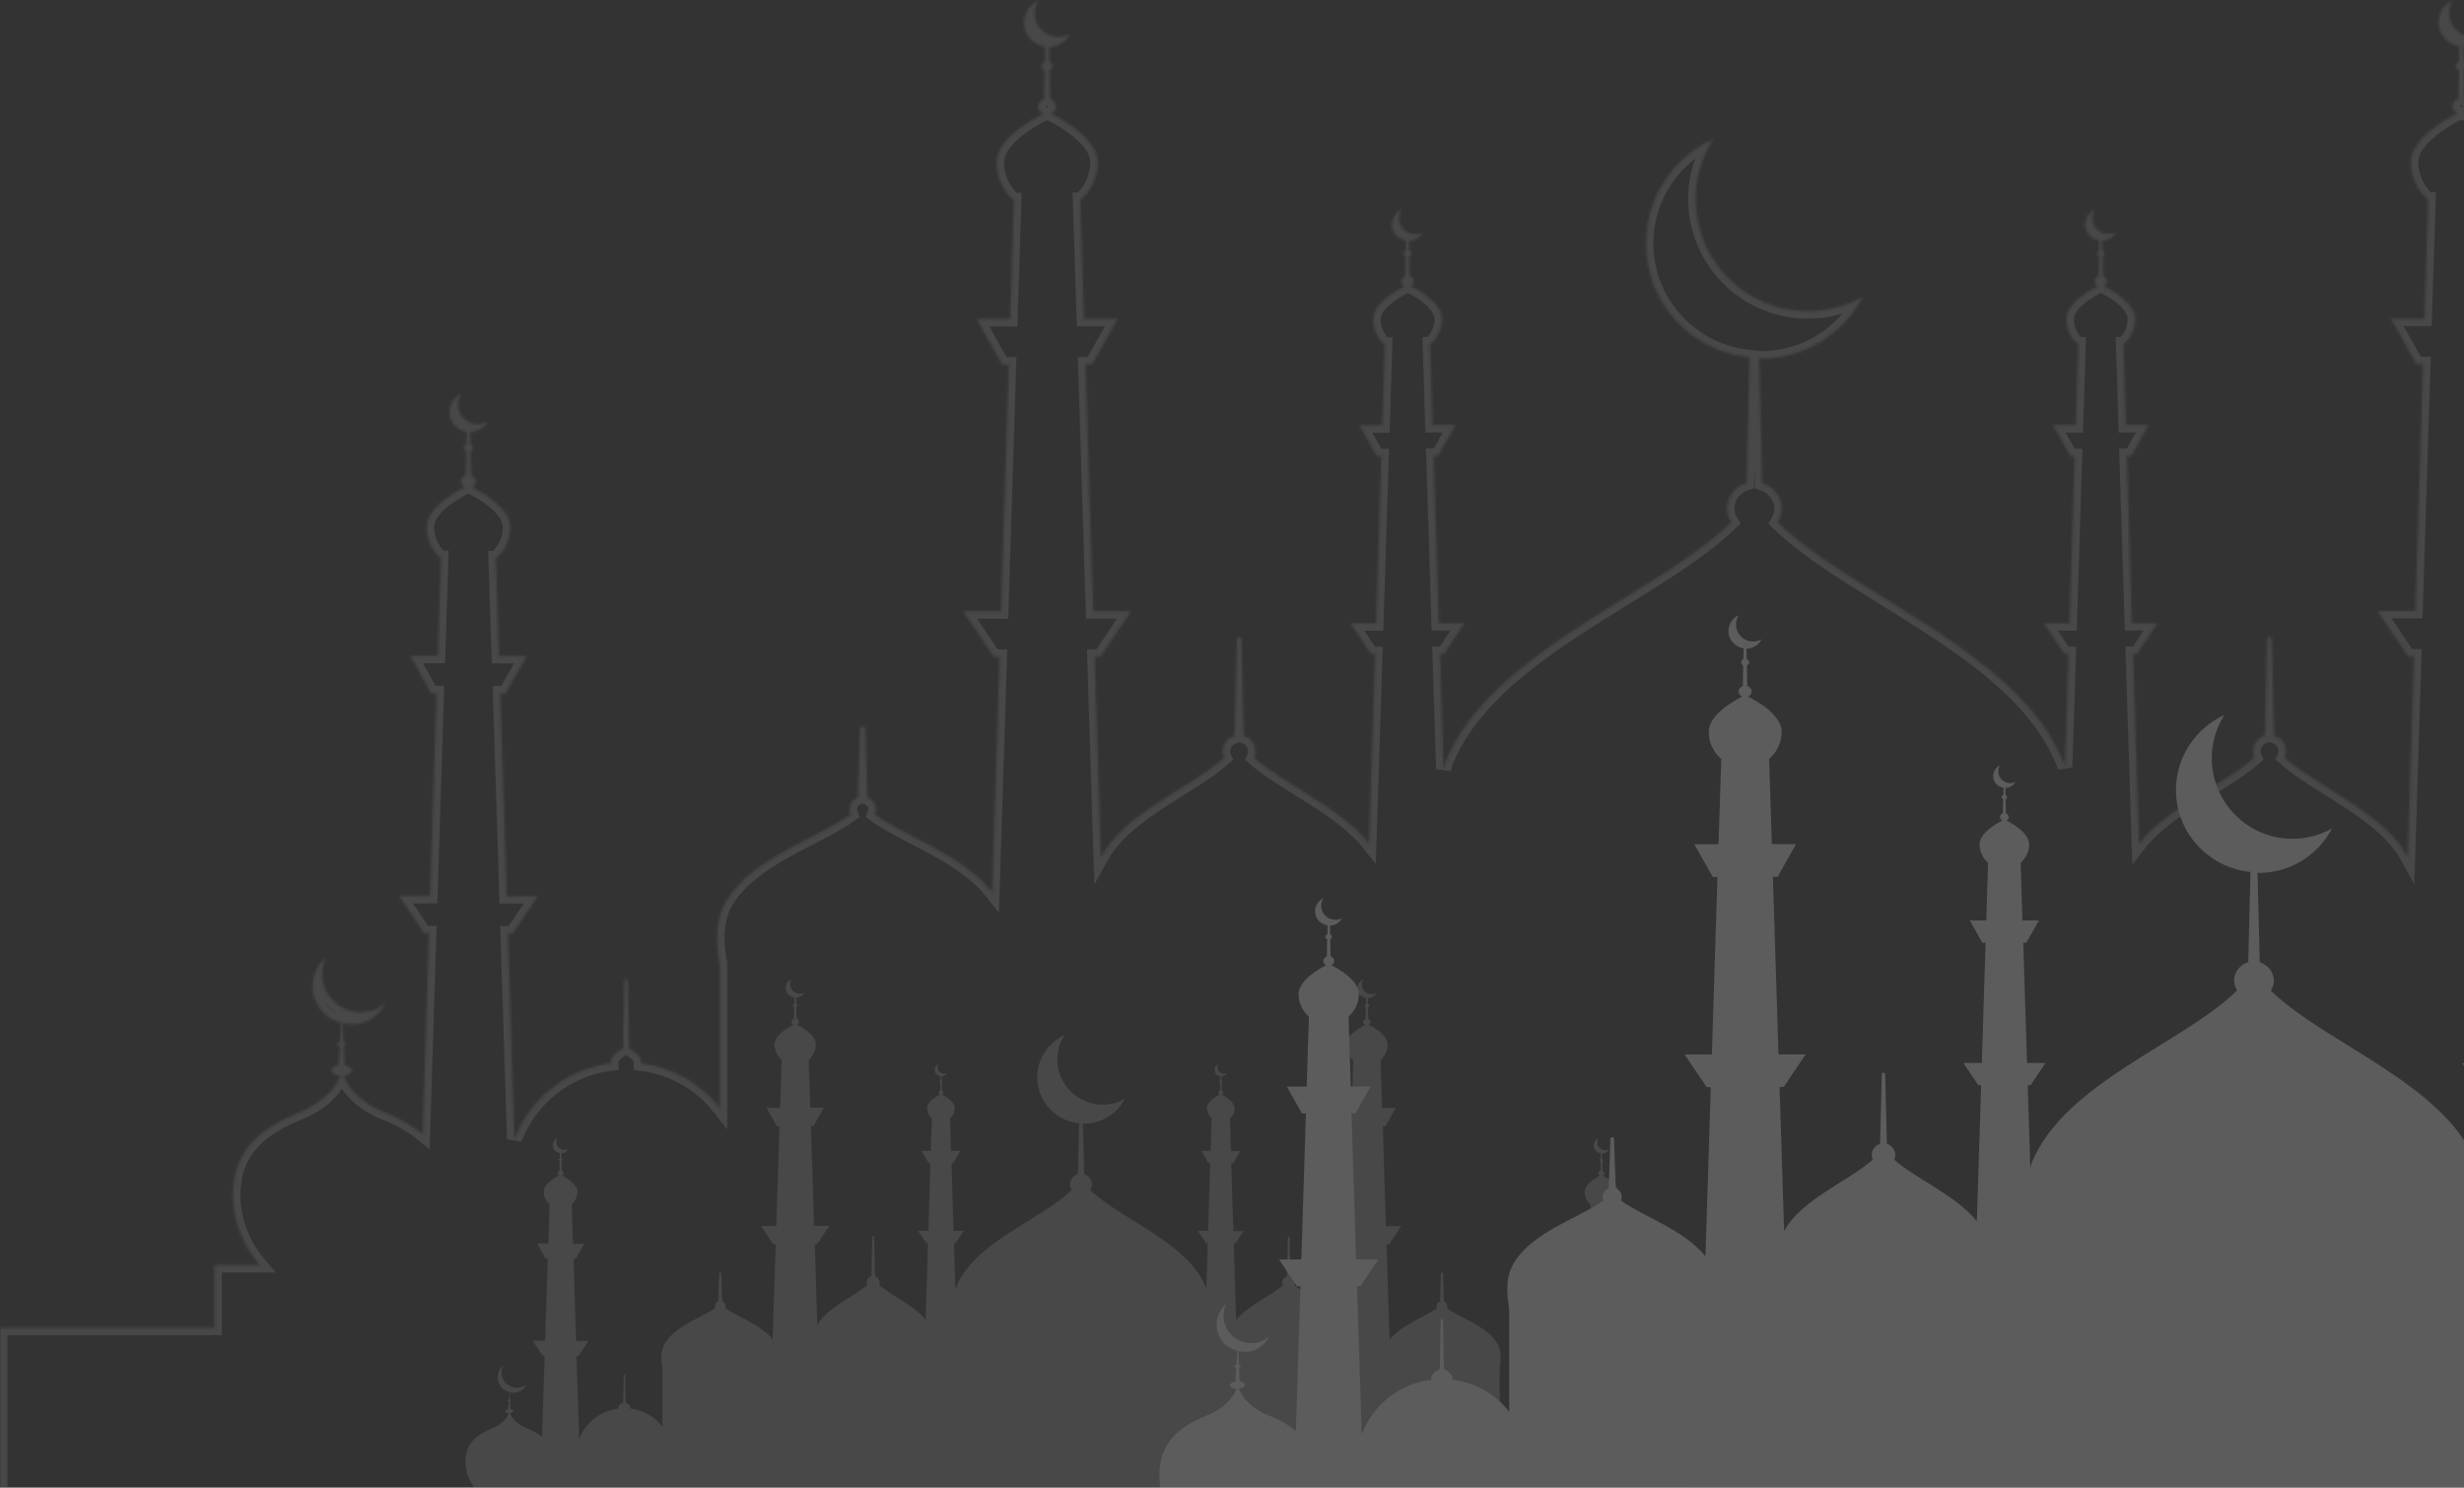 <svg width="992" height="599" viewBox="0 0 992 599" fill="none" xmlns="http://www.w3.org/2000/svg">
<rect x="0" y="0" width="992" height="599" fill="#333333" stroke="none"/>
<g opacity="0.2" clip-path="url(#clip0_1_325)">
<g opacity="0.5">
<mask id="path-1-inside-1_1_325" fill="white">
<path d="M1412.05 567.652V534.493H1326.1V509.229H1307.94C1314.42 501.65 1318.68 491.913 1318.68 481.123C1318.68 467.333 1312.63 456.122 1292.47 448.016C1280.63 443.227 1276.73 436.174 1275.52 432.963C1277.36 432.753 1278.89 431.963 1278.89 430.858C1278.89 429.858 1277.57 429.174 1275.94 428.858L1275.68 421.173C1276.2 421.015 1276.68 420.752 1276.68 420.331C1276.68 419.91 1276.2 419.7 1275.63 419.542L1275.36 411.91C1277.99 412.489 1280.78 412.647 1283.52 411.699C1287.63 410.278 1290.73 407.383 1292.47 403.804C1290.99 405.067 1289.31 406.067 1287.36 406.699C1279.31 409.436 1270.52 405.067 1267.78 397.014C1266.41 393.014 1266.84 388.856 1268.52 385.33C1263.89 389.33 1261.84 395.857 1263.94 402.015C1265.68 407.12 1269.84 410.436 1274.68 411.752L1274.2 419.489C1273.47 419.647 1272.94 419.91 1272.94 420.384C1272.94 420.857 1273.47 421.121 1274.15 421.279L1273.68 428.858C1271.99 429.174 1270.68 429.858 1270.68 430.91C1270.68 432.068 1272.26 432.911 1274.26 433.068C1273.05 436.332 1269.15 443.332 1257.31 448.069C1250.99 450.595 1246.2 453.49 1242.36 456.648L1239.83 375.751H1241.78L1251.89 360.697H1239.36L1236.78 279.063H1238.94L1247.41 264.01H1236.26L1234.99 224.64H1235.2C1238.62 221.587 1240.78 217.113 1240.78 212.166C1240.78 204.481 1229.41 198.06 1225.41 196.06C1226.31 195.533 1226.99 194.744 1226.99 193.691C1226.99 192.481 1226.1 191.586 1225.04 191.165L1224.83 181.743C1225.36 181.428 1225.83 180.954 1225.83 180.27C1225.83 179.585 1225.36 179.059 1224.78 178.743L1224.68 173.954C1227.68 173.848 1230.31 172.164 1231.62 169.69C1230.47 170.322 1229.15 170.69 1227.78 170.69C1223.41 170.69 1219.89 167.164 1219.89 162.795C1219.89 161.269 1220.36 159.795 1221.1 158.585C1218.31 159.848 1216.36 162.69 1216.36 165.901C1216.36 169.954 1219.41 173.164 1223.31 173.743L1223.2 178.691C1222.62 179.007 1222.15 179.48 1222.15 180.217C1222.15 180.954 1222.57 181.375 1223.15 181.691L1222.94 191.112C1221.83 191.533 1220.99 192.428 1220.99 193.639C1220.99 194.744 1221.68 195.481 1222.52 196.007C1218.57 198.007 1207.15 204.428 1207.15 212.113C1207.15 217.061 1209.31 221.482 1212.73 224.587H1212.94L1211.68 263.957H1200.52L1208.99 279.01H1211.15L1208.57 360.645H1196.1L1206.2 375.698H1208.15L1205.57 457.332H1205.2C1198.73 441.542 1184.15 430.174 1166.62 427.963C1166.62 427.752 1166.73 427.595 1166.73 427.384C1166.73 424.963 1163.62 422.91 1161.83 421.91L1161.31 394.646C1161.31 394.278 1161.04 394.014 1160.62 393.962C1160.25 393.962 1159.94 394.278 1159.94 394.646L1159.41 421.91C1157.62 422.91 1154.52 424.963 1154.52 427.384C1154.52 427.595 1154.62 427.805 1154.62 427.963C1141.73 429.595 1130.51 436.174 1122.88 445.911V389.488H1122.94C1122.94 385.014 1126.73 372.593 1119.94 361.961C1108.94 344.749 1083.3 337.223 1070.25 327.749C1070.51 327.117 1070.67 326.486 1070.67 325.749C1070.67 323.485 1069.3 321.591 1067.35 320.854L1066.41 293.221C1066.41 292.695 1065.93 292.274 1065.41 292.221C1064.83 292.221 1064.35 292.642 1064.35 293.221L1063.41 320.854C1061.46 321.643 1060.04 323.538 1060.04 325.749C1060.04 326.433 1060.2 327.117 1060.46 327.749C1048.2 336.644 1025.09 343.96 1013.19 359.013L1010.19 264.273H1012.56L1024.88 245.956H1009.67L1006.56 146.584H1009.19L1019.51 128.268H1005.93L1004.41 80.371H1004.62C1008.77 76.634 1011.41 71.213 1011.41 65.213C1011.41 55.844 997.51 48.054 992.72 45.633C993.773 45.002 994.615 44.054 994.615 42.738C994.615 41.212 993.563 40.159 992.247 39.633L992.036 28.212C992.72 27.843 993.247 27.212 993.247 26.422C993.247 25.633 992.668 24.948 991.984 24.58L991.878 18.79C995.563 18.685 998.721 16.579 1000.3 13.527C998.931 14.316 997.299 14.79 995.563 14.79C990.247 14.79 985.983 10.474 985.983 5.211C985.983 3.316 986.562 1.579 987.457 0.105C984.089 1.684 981.72 5.053 981.72 9.053C981.72 14.001 985.404 17.895 990.141 18.58L990.036 24.632C989.352 25.001 988.773 25.633 988.773 26.475C988.773 27.317 989.299 27.896 989.983 28.264L989.773 39.686C988.457 40.212 987.404 41.265 987.404 42.791C987.404 44.107 988.247 45.054 989.299 45.686C984.457 48.107 970.614 55.897 970.614 65.266C970.614 71.318 973.246 76.687 977.404 80.424H977.615L976.088 128.32H962.561L972.878 146.637H975.509L972.404 246.009H957.193L969.509 264.325H971.878L969.351 345.013C959.614 327.223 933.613 317.275 919.718 305.064C920.086 304.274 920.297 303.379 920.297 302.432C920.297 299.432 918.297 297.011 915.56 296.221L914.612 257.273C914.612 256.799 914.244 256.378 913.718 256.378C913.191 256.378 912.77 256.799 912.77 257.273L911.823 296.221C909.138 297.063 907.086 299.485 907.086 302.432C907.086 303.379 907.296 304.274 907.665 305.064C895.191 316.064 872.663 325.117 861.189 339.749L858.768 263.325H860.347L868.663 250.904H858.347L856.242 183.586H858.031L865.032 171.164H855.873L854.873 138.689H855.031C857.821 136.163 859.61 132.478 859.61 128.426C859.61 122.11 850.242 116.846 846.978 115.162C847.715 114.741 848.242 114.109 848.242 113.215C848.242 112.162 847.505 111.478 846.662 111.109L846.505 103.372C846.978 103.109 847.294 102.688 847.294 102.162C847.294 101.635 846.926 101.162 846.452 100.898L846.347 96.951C848.82 96.898 850.978 95.53 852.084 93.424C851.136 93.951 850.031 94.267 848.873 94.267C845.294 94.267 842.346 91.372 842.346 87.793C842.346 86.529 842.715 85.319 843.347 84.319C841.031 85.371 839.452 87.687 839.452 90.372C839.452 93.74 841.978 96.372 845.189 96.846L845.083 100.951C844.61 101.214 844.241 101.635 844.241 102.214C844.241 102.793 844.61 103.214 845.083 103.425L844.926 111.162C844.031 111.53 843.294 112.215 843.294 113.267C843.294 114.162 843.873 114.794 844.557 115.215C841.294 116.846 831.925 122.162 831.925 128.478C831.925 132.531 833.715 136.215 836.557 138.742H836.715L835.715 171.217H826.504L833.504 183.638H835.294L833.188 250.957H822.872L831.188 263.378H832.767L831.346 308.959C831.136 308.327 831.03 307.643 830.767 307.011C812.661 262.167 746.185 240.061 715.71 210.376C716.658 208.744 717.342 206.955 717.342 204.902C717.342 199.955 713.973 195.902 709.447 194.481L708.236 144.321C708.236 144.321 708.71 144.374 708.973 144.374C726.763 144.374 742.29 134.268 749.975 119.531C743.448 123.162 735.869 125.32 727.816 125.32C702.92 125.32 682.656 105.109 682.656 80.108C682.656 71.266 685.288 63.002 689.709 56.002C673.761 63.318 662.656 79.371 662.656 98.056C662.656 122.057 680.972 141.584 704.394 143.9L703.184 194.428C698.657 195.797 695.289 199.849 695.289 204.85C695.289 206.902 695.973 208.692 696.973 210.323C666.445 240.009 600.022 262.115 581.916 306.959C581.6 307.801 581.442 308.748 581.179 309.643L579.705 263.325H581.284L589.6 250.904H579.284L577.179 183.586H578.969L585.969 171.164H576.758L575.758 138.689H575.916C578.758 136.163 580.548 132.478 580.548 128.426C580.548 122.11 571.179 116.794 567.863 115.162C568.6 114.741 569.126 114.109 569.126 113.215C569.126 112.162 568.389 111.478 567.494 111.109L567.336 103.372C567.81 103.109 568.126 102.688 568.126 102.162C568.126 101.635 567.758 101.162 567.284 100.951V97.004C569.705 96.951 571.81 95.582 572.916 93.477C571.968 94.003 570.916 94.319 569.758 94.319C566.179 94.319 563.231 91.424 563.231 87.845C563.231 86.582 563.599 85.371 564.231 84.371C561.968 85.424 560.336 87.74 560.336 90.424C560.336 93.74 562.863 96.372 566.073 96.898L565.968 101.004C565.494 101.267 565.126 101.635 565.126 102.267C565.126 102.898 565.494 103.214 565.915 103.477L565.758 111.215C564.863 111.583 564.179 112.267 564.179 113.32C564.179 114.215 564.705 114.846 565.442 115.267C562.178 116.899 552.81 122.215 552.81 128.531C552.81 132.584 554.599 136.268 557.389 138.795H557.547L556.547 171.269H547.336L554.336 183.691H556.126L554.02 251.009H543.704L552.02 263.431H553.599L551.178 339.644C539.599 325.117 517.335 316.064 504.913 305.169C505.282 304.38 505.492 303.485 505.492 302.537C505.492 299.537 503.492 297.116 500.755 296.327L499.808 257.378C499.808 256.851 499.387 256.483 498.86 256.483C498.334 256.483 497.966 256.904 497.966 257.378L497.018 296.327C494.334 297.169 492.281 299.59 492.281 302.537C492.281 303.485 492.492 304.38 492.86 305.169C478.965 317.38 452.964 327.328 443.227 345.118L440.7 264.431H443.069L455.332 246.114H440.121L437.016 146.742H439.648L449.964 128.426H436.437L434.911 80.529H435.121C439.279 76.792 441.911 71.371 441.911 65.371C441.911 56.002 428.016 48.212 423.226 45.791C424.279 45.16 425.121 44.212 425.121 42.896C425.121 41.37 424.068 40.317 422.752 39.791L422.542 28.369C423.226 28.001 423.752 27.369 423.752 26.58C423.752 25.79 423.173 25.106 422.489 24.738L422.384 18.948C426.068 18.843 429.226 16.79 430.805 13.685C429.437 14.474 427.805 14.948 426.121 14.948C420.857 14.948 416.542 10.632 416.542 5.369C416.542 3.474 417.12 1.737 418.015 0.263C414.647 1.842 412.278 5.211 412.278 9.211C412.278 14.158 415.963 18.053 420.752 18.79L420.647 24.79C419.963 25.159 419.384 25.79 419.384 26.633C419.384 27.475 419.91 28.054 420.594 28.422L420.384 39.843C419.068 40.37 418.015 41.422 418.015 42.949C418.015 44.265 418.857 45.212 419.91 45.844C415.12 48.265 401.225 56.055 401.225 65.423C401.225 71.476 403.857 76.845 408.015 80.582H408.225L406.699 128.478H393.172L403.488 146.795H406.12L403.015 246.167H387.804L400.067 264.483H402.436L399.436 359.224C387.54 344.17 364.434 336.854 352.171 327.959C352.434 327.328 352.592 326.696 352.592 325.959C352.592 323.696 351.223 321.801 349.276 321.064L348.328 293.432C348.328 292.905 347.855 292.484 347.328 292.432C346.749 292.432 346.276 292.853 346.276 293.432L345.328 321.064C343.381 321.854 342.013 323.749 342.013 325.959C342.013 326.643 342.17 327.328 342.434 327.959C329.38 337.486 303.748 345.013 292.748 362.171C285.958 372.803 289.747 385.225 289.747 389.698H289.8V446.122C282.168 436.384 270.957 429.753 258.062 428.174C258.062 427.963 258.167 427.805 258.167 427.595C258.167 425.173 255.009 423.121 253.272 422.121L252.746 394.857C252.746 394.488 252.43 394.172 252.062 394.172C251.693 394.172 251.378 394.488 251.378 394.857L250.851 422.068C249.062 423.068 245.956 425.121 245.956 427.542C245.956 427.752 246.062 427.963 246.062 428.121C228.166 430.384 213.376 442.279 207.113 458.648L204.481 375.856H206.429L216.534 360.803H204.007L201.428 279.168H203.586L212.06 264.115H200.902L199.639 224.745H199.849C203.271 221.692 205.429 217.218 205.429 212.271C205.429 204.586 194.007 198.165 190.06 196.165C190.902 195.639 191.586 194.849 191.586 193.797C191.586 192.586 190.744 191.691 189.638 191.27L189.428 181.849C189.954 181.533 190.428 181.059 190.428 180.375C190.428 179.691 189.954 179.164 189.375 178.849L189.27 174.059C192.27 173.954 194.902 172.269 196.218 169.796C195.112 170.427 193.744 170.796 192.323 170.796C187.954 170.796 184.428 167.269 184.428 162.901C184.428 161.374 184.901 159.901 185.638 158.69C182.849 159.953 180.954 162.795 180.954 166.006C180.954 170.059 184.007 173.269 187.902 173.848L187.796 178.796C187.217 179.112 186.744 179.585 186.744 180.322C186.744 181.059 187.165 181.48 187.744 181.796L187.533 191.217C186.428 191.639 185.586 192.533 185.586 193.744C185.586 194.849 186.27 195.586 187.112 196.112C183.165 198.112 171.743 204.534 171.743 212.218C171.743 217.166 173.901 221.587 177.322 224.692H177.533L176.27 264.062H165.111L173.585 279.115H175.743L173.164 360.75H160.637L170.743 375.803H172.691L170.164 456.701C166.374 453.543 161.585 450.648 155.216 448.122C143.321 443.332 139.479 436.279 138.268 433.068C140.11 432.858 141.637 432.068 141.637 430.963C141.637 429.963 140.321 429.279 138.689 428.963L138.373 421.279C138.9 421.121 139.321 420.857 139.321 420.436C139.321 420.015 138.9 419.805 138.321 419.647L138.058 412.015C140.689 412.594 143.479 412.752 146.216 411.805C150.321 410.383 153.427 407.489 155.164 403.909C153.69 405.173 152.006 406.173 150.058 406.804C142.005 409.541 133.268 405.173 130.478 397.12C129.163 393.12 129.531 388.962 131.215 385.435C126.584 389.435 124.531 395.962 126.636 402.12C128.373 407.225 132.584 410.541 137.426 411.857L136.952 419.594C136.215 419.752 135.637 420.015 135.637 420.489C135.637 420.963 136.163 421.226 136.847 421.384L136.373 428.963C134.689 429.279 133.373 429.963 133.373 431.016C133.373 432.174 134.952 433.016 136.952 433.174C135.742 436.437 131.847 443.437 120.004 448.174C99.846 456.28 93.793 467.543 93.793 481.281C93.793 492.071 98.056 501.808 104.53 509.387H86.319V534.651H0V693.183H1420.63C1490.26 652.234 1344.42 611.759 1412 567.81L1412.05 567.652Z"/>
</mask>
<path d="M1412.05 567.652V534.493H1326.1V509.229H1307.94C1314.42 501.65 1318.68 491.913 1318.68 481.123C1318.68 467.333 1312.63 456.122 1292.47 448.016C1280.63 443.227 1276.73 436.174 1275.52 432.963C1277.36 432.753 1278.89 431.963 1278.89 430.858C1278.89 429.858 1277.57 429.174 1275.94 428.858L1275.68 421.173C1276.2 421.015 1276.68 420.752 1276.68 420.331C1276.68 419.91 1276.2 419.7 1275.63 419.542L1275.36 411.91C1277.99 412.489 1280.78 412.647 1283.52 411.699C1287.63 410.278 1290.73 407.383 1292.47 403.804C1290.99 405.067 1289.31 406.067 1287.36 406.699C1279.31 409.436 1270.52 405.067 1267.78 397.014C1266.41 393.014 1266.84 388.856 1268.52 385.33C1263.89 389.33 1261.84 395.857 1263.94 402.015C1265.68 407.12 1269.84 410.436 1274.68 411.752L1274.2 419.489C1273.47 419.647 1272.94 419.91 1272.94 420.384C1272.94 420.857 1273.47 421.121 1274.15 421.279L1273.68 428.858C1271.99 429.174 1270.68 429.858 1270.68 430.91C1270.68 432.068 1272.26 432.911 1274.26 433.068C1273.05 436.332 1269.15 443.332 1257.31 448.069C1250.99 450.595 1246.2 453.49 1242.36 456.648L1239.83 375.751H1241.78L1251.89 360.697H1239.36L1236.78 279.063H1238.94L1247.41 264.01H1236.26L1234.99 224.64H1235.2C1238.62 221.587 1240.78 217.113 1240.78 212.166C1240.78 204.481 1229.41 198.06 1225.41 196.06C1226.31 195.533 1226.99 194.744 1226.99 193.691C1226.99 192.481 1226.1 191.586 1225.04 191.165L1224.83 181.743C1225.36 181.428 1225.83 180.954 1225.83 180.27C1225.83 179.585 1225.36 179.059 1224.78 178.743L1224.68 173.954C1227.68 173.848 1230.31 172.164 1231.62 169.69C1230.47 170.322 1229.15 170.69 1227.78 170.69C1223.41 170.69 1219.89 167.164 1219.89 162.795C1219.89 161.269 1220.36 159.795 1221.1 158.585C1218.31 159.848 1216.36 162.69 1216.36 165.901C1216.36 169.954 1219.41 173.164 1223.31 173.743L1223.2 178.691C1222.62 179.007 1222.15 179.48 1222.15 180.217C1222.15 180.954 1222.57 181.375 1223.15 181.691L1222.94 191.112C1221.83 191.533 1220.99 192.428 1220.99 193.639C1220.99 194.744 1221.68 195.481 1222.52 196.007C1218.57 198.007 1207.15 204.428 1207.15 212.113C1207.15 217.061 1209.31 221.482 1212.73 224.587H1212.94L1211.68 263.957H1200.52L1208.99 279.01H1211.15L1208.57 360.645H1196.1L1206.2 375.698H1208.15L1205.57 457.332H1205.2C1198.73 441.542 1184.15 430.174 1166.62 427.963C1166.62 427.752 1166.73 427.595 1166.73 427.384C1166.73 424.963 1163.62 422.91 1161.83 421.91L1161.31 394.646C1161.31 394.278 1161.04 394.014 1160.62 393.962C1160.25 393.962 1159.94 394.278 1159.94 394.646L1159.41 421.91C1157.62 422.91 1154.52 424.963 1154.52 427.384C1154.52 427.595 1154.62 427.805 1154.62 427.963C1141.73 429.595 1130.51 436.174 1122.88 445.911V389.488H1122.94C1122.94 385.014 1126.73 372.593 1119.94 361.961C1108.94 344.749 1083.3 337.223 1070.25 327.749C1070.51 327.117 1070.67 326.486 1070.67 325.749C1070.67 323.485 1069.3 321.591 1067.35 320.854L1066.41 293.221C1066.41 292.695 1065.93 292.274 1065.41 292.221C1064.83 292.221 1064.35 292.642 1064.35 293.221L1063.41 320.854C1061.46 321.643 1060.04 323.538 1060.04 325.749C1060.04 326.433 1060.2 327.117 1060.46 327.749C1048.2 336.644 1025.09 343.96 1013.19 359.013L1010.19 264.273H1012.56L1024.88 245.956H1009.67L1006.56 146.584H1009.19L1019.51 128.268H1005.93L1004.41 80.371H1004.62C1008.77 76.634 1011.41 71.213 1011.41 65.213C1011.41 55.844 997.51 48.054 992.72 45.633C993.773 45.002 994.615 44.054 994.615 42.738C994.615 41.212 993.563 40.159 992.247 39.633L992.036 28.212C992.72 27.843 993.247 27.212 993.247 26.422C993.247 25.633 992.668 24.948 991.984 24.58L991.878 18.79C995.563 18.685 998.721 16.579 1000.3 13.527C998.931 14.316 997.299 14.79 995.563 14.79C990.247 14.79 985.983 10.474 985.983 5.211C985.983 3.316 986.562 1.579 987.457 0.105C984.089 1.684 981.72 5.053 981.72 9.053C981.72 14.001 985.404 17.895 990.141 18.58L990.036 24.632C989.352 25.001 988.773 25.633 988.773 26.475C988.773 27.317 989.299 27.896 989.983 28.264L989.773 39.686C988.457 40.212 987.404 41.265 987.404 42.791C987.404 44.107 988.247 45.054 989.299 45.686C984.457 48.107 970.614 55.897 970.614 65.266C970.614 71.318 973.246 76.687 977.404 80.424H977.615L976.088 128.32H962.561L972.878 146.637H975.509L972.404 246.009H957.193L969.509 264.325H971.878L969.351 345.013C959.614 327.223 933.613 317.275 919.718 305.064C920.086 304.274 920.297 303.379 920.297 302.432C920.297 299.432 918.297 297.011 915.56 296.221L914.612 257.273C914.612 256.799 914.244 256.378 913.718 256.378C913.191 256.378 912.77 256.799 912.77 257.273L911.823 296.221C909.138 297.063 907.086 299.485 907.086 302.432C907.086 303.379 907.296 304.274 907.665 305.064C895.191 316.064 872.663 325.117 861.189 339.749L858.768 263.325H860.347L868.663 250.904H858.347L856.242 183.586H858.031L865.032 171.164H855.873L854.873 138.689H855.031C857.821 136.163 859.61 132.478 859.61 128.426C859.61 122.11 850.242 116.846 846.978 115.162C847.715 114.741 848.242 114.109 848.242 113.215C848.242 112.162 847.505 111.478 846.662 111.109L846.505 103.372C846.978 103.109 847.294 102.688 847.294 102.162C847.294 101.635 846.926 101.162 846.452 100.898L846.347 96.951C848.82 96.898 850.978 95.53 852.084 93.424C851.136 93.951 850.031 94.267 848.873 94.267C845.294 94.267 842.346 91.372 842.346 87.793C842.346 86.529 842.715 85.319 843.347 84.319C841.031 85.371 839.452 87.687 839.452 90.372C839.452 93.74 841.978 96.372 845.189 96.846L845.083 100.951C844.61 101.214 844.241 101.635 844.241 102.214C844.241 102.793 844.61 103.214 845.083 103.425L844.926 111.162C844.031 111.53 843.294 112.215 843.294 113.267C843.294 114.162 843.873 114.794 844.557 115.215C841.294 116.846 831.925 122.162 831.925 128.478C831.925 132.531 833.715 136.215 836.557 138.742H836.715L835.715 171.217H826.504L833.504 183.638H835.294L833.188 250.957H822.872L831.188 263.378H832.767L831.346 308.959C831.136 308.327 831.03 307.643 830.767 307.011C812.661 262.167 746.185 240.061 715.71 210.376C716.658 208.744 717.342 206.955 717.342 204.902C717.342 199.955 713.973 195.902 709.447 194.481L708.236 144.321C708.236 144.321 708.71 144.374 708.973 144.374C726.763 144.374 742.29 134.268 749.975 119.531C743.448 123.162 735.869 125.32 727.816 125.32C702.92 125.32 682.656 105.109 682.656 80.108C682.656 71.266 685.288 63.002 689.709 56.002C673.761 63.318 662.656 79.371 662.656 98.056C662.656 122.057 680.972 141.584 704.394 143.9L703.184 194.428C698.657 195.797 695.289 199.849 695.289 204.85C695.289 206.902 695.973 208.692 696.973 210.323C666.445 240.009 600.022 262.115 581.916 306.959C581.6 307.801 581.442 308.748 581.179 309.643L579.705 263.325H581.284L589.6 250.904H579.284L577.179 183.586H578.969L585.969 171.164H576.758L575.758 138.689H575.916C578.758 136.163 580.548 132.478 580.548 128.426C580.548 122.11 571.179 116.794 567.863 115.162C568.6 114.741 569.126 114.109 569.126 113.215C569.126 112.162 568.389 111.478 567.494 111.109L567.336 103.372C567.81 103.109 568.126 102.688 568.126 102.162C568.126 101.635 567.758 101.162 567.284 100.951V97.004C569.705 96.951 571.81 95.582 572.916 93.477C571.968 94.003 570.916 94.319 569.758 94.319C566.179 94.319 563.231 91.424 563.231 87.845C563.231 86.582 563.599 85.371 564.231 84.371C561.968 85.424 560.336 87.74 560.336 90.424C560.336 93.74 562.863 96.372 566.073 96.898L565.968 101.004C565.494 101.267 565.126 101.635 565.126 102.267C565.126 102.898 565.494 103.214 565.915 103.477L565.758 111.215C564.863 111.583 564.179 112.267 564.179 113.32C564.179 114.215 564.705 114.846 565.442 115.267C562.178 116.899 552.81 122.215 552.81 128.531C552.81 132.584 554.599 136.268 557.389 138.795H557.547L556.547 171.269H547.336L554.336 183.691H556.126L554.02 251.009H543.704L552.02 263.431H553.599L551.178 339.644C539.599 325.117 517.335 316.064 504.913 305.169C505.282 304.38 505.492 303.485 505.492 302.537C505.492 299.537 503.492 297.116 500.755 296.327L499.808 257.378C499.808 256.851 499.387 256.483 498.86 256.483C498.334 256.483 497.966 256.904 497.966 257.378L497.018 296.327C494.334 297.169 492.281 299.59 492.281 302.537C492.281 303.485 492.492 304.38 492.86 305.169C478.965 317.38 452.964 327.328 443.227 345.118L440.7 264.431H443.069L455.332 246.114H440.121L437.016 146.742H439.648L449.964 128.426H436.437L434.911 80.529H435.121C439.279 76.792 441.911 71.371 441.911 65.371C441.911 56.002 428.016 48.212 423.226 45.791C424.279 45.16 425.121 44.212 425.121 42.896C425.121 41.37 424.068 40.317 422.752 39.791L422.542 28.369C423.226 28.001 423.752 27.369 423.752 26.58C423.752 25.79 423.173 25.106 422.489 24.738L422.384 18.948C426.068 18.843 429.226 16.79 430.805 13.685C429.437 14.474 427.805 14.948 426.121 14.948C420.857 14.948 416.542 10.632 416.542 5.369C416.542 3.474 417.12 1.737 418.015 0.263C414.647 1.842 412.278 5.211 412.278 9.211C412.278 14.158 415.963 18.053 420.752 18.79L420.647 24.79C419.963 25.159 419.384 25.79 419.384 26.633C419.384 27.475 419.91 28.054 420.594 28.422L420.384 39.843C419.068 40.37 418.015 41.422 418.015 42.949C418.015 44.265 418.857 45.212 419.91 45.844C415.12 48.265 401.225 56.055 401.225 65.423C401.225 71.476 403.857 76.845 408.015 80.582H408.225L406.699 128.478H393.172L403.488 146.795H406.12L403.015 246.167H387.804L400.067 264.483H402.436L399.436 359.224C387.54 344.17 364.434 336.854 352.171 327.959C352.434 327.328 352.592 326.696 352.592 325.959C352.592 323.696 351.223 321.801 349.276 321.064L348.328 293.432C348.328 292.905 347.855 292.484 347.328 292.432C346.749 292.432 346.276 292.853 346.276 293.432L345.328 321.064C343.381 321.854 342.013 323.749 342.013 325.959C342.013 326.643 342.17 327.328 342.434 327.959C329.38 337.486 303.748 345.013 292.748 362.171C285.958 372.803 289.747 385.225 289.747 389.698H289.8V446.122C282.168 436.384 270.957 429.753 258.062 428.174C258.062 427.963 258.167 427.805 258.167 427.595C258.167 425.173 255.009 423.121 253.272 422.121L252.746 394.857C252.746 394.488 252.43 394.172 252.062 394.172C251.693 394.172 251.378 394.488 251.378 394.857L250.851 422.068C249.062 423.068 245.956 425.121 245.956 427.542C245.956 427.752 246.062 427.963 246.062 428.121C228.166 430.384 213.376 442.279 207.113 458.648L204.481 375.856H206.429L216.534 360.803H204.007L201.428 279.168H203.586L212.06 264.115H200.902L199.639 224.745H199.849C203.271 221.692 205.429 217.218 205.429 212.271C205.429 204.586 194.007 198.165 190.06 196.165C190.902 195.639 191.586 194.849 191.586 193.797C191.586 192.586 190.744 191.691 189.638 191.27L189.428 181.849C189.954 181.533 190.428 181.059 190.428 180.375C190.428 179.691 189.954 179.164 189.375 178.849L189.27 174.059C192.27 173.954 194.902 172.269 196.218 169.796C195.112 170.427 193.744 170.796 192.323 170.796C187.954 170.796 184.428 167.269 184.428 162.901C184.428 161.374 184.901 159.901 185.638 158.69C182.849 159.953 180.954 162.795 180.954 166.006C180.954 170.059 184.007 173.269 187.902 173.848L187.796 178.796C187.217 179.112 186.744 179.585 186.744 180.322C186.744 181.059 187.165 181.48 187.744 181.796L187.533 191.217C186.428 191.639 185.586 192.533 185.586 193.744C185.586 194.849 186.27 195.586 187.112 196.112C183.165 198.112 171.743 204.534 171.743 212.218C171.743 217.166 173.901 221.587 177.322 224.692H177.533L176.27 264.062H165.111L173.585 279.115H175.743L173.164 360.75H160.637L170.743 375.803H172.691L170.164 456.701C166.374 453.543 161.585 450.648 155.216 448.122C143.321 443.332 139.479 436.279 138.268 433.068C140.11 432.858 141.637 432.068 141.637 430.963C141.637 429.963 140.321 429.279 138.689 428.963L138.373 421.279C138.9 421.121 139.321 420.857 139.321 420.436C139.321 420.015 138.9 419.805 138.321 419.647L138.058 412.015C140.689 412.594 143.479 412.752 146.216 411.805C150.321 410.383 153.427 407.489 155.164 403.909C153.69 405.173 152.006 406.173 150.058 406.804C142.005 409.541 133.268 405.173 130.478 397.12C129.163 393.12 129.531 388.962 131.215 385.435C126.584 389.435 124.531 395.962 126.636 402.12C128.373 407.225 132.584 410.541 137.426 411.857L136.952 419.594C136.215 419.752 135.637 420.015 135.637 420.489C135.637 420.963 136.163 421.226 136.847 421.384L136.373 428.963C134.689 429.279 133.373 429.963 133.373 431.016C133.373 432.174 134.952 433.016 136.952 433.174C135.742 436.437 131.847 443.437 120.004 448.174C99.846 456.28 93.793 467.543 93.793 481.281C93.793 492.071 98.056 501.808 104.53 509.387H86.319V534.651H0V693.183H1420.63C1490.26 652.234 1344.42 611.759 1412 567.81L1412.05 567.652Z" stroke="white" stroke-width="6" mask="url(#path-1-inside-1_1_325)"/>
</g>
<path d="M1415.42 655.919V632.076H1353.58V613.917H1340.52C1345.21 608.443 1348.21 601.443 1348.21 593.706C1348.21 583.811 1343.84 575.705 1329.36 569.863C1320.84 566.442 1318.05 561.336 1317.15 559.02C1318.47 558.862 1319.57 558.283 1319.57 557.494C1319.57 556.757 1318.63 556.283 1317.47 556.02L1317.26 550.494C1317.63 550.388 1317.94 550.178 1317.94 549.915C1317.94 549.652 1317.63 549.441 1317.21 549.336L1317 543.862C1318.89 544.283 1320.89 544.388 1322.84 543.704C1325.79 542.704 1328.05 540.599 1329.31 538.02C1328.26 538.914 1327.05 539.651 1325.63 540.125C1319.84 542.072 1313.52 538.967 1311.57 533.177C1310.63 530.283 1310.89 527.282 1312.1 524.809C1308.78 527.703 1307.31 532.388 1308.78 536.809C1310 540.441 1313.05 542.862 1316.52 543.809L1316.21 549.388C1315.68 549.494 1315.26 549.704 1315.26 550.02C1315.26 550.336 1315.63 550.546 1316.1 550.652L1315.79 556.126C1314.57 556.336 1313.63 556.862 1313.63 557.599C1313.63 558.441 1314.79 559.02 1316.21 559.126C1315.31 561.442 1312.52 566.494 1304 569.915C1299.47 571.758 1295.99 573.81 1293.26 576.074L1291.42 517.914H1292.78L1300.05 507.071H1291.05L1289.21 448.332H1290.78L1296.89 437.49H1288.89L1287.99 409.173H1288.15C1290.63 406.962 1292.15 403.752 1292.15 400.225C1292.15 394.699 1283.94 390.119 1281.1 388.646C1281.73 388.277 1282.2 387.698 1282.2 386.909C1282.2 386.014 1281.57 385.382 1280.78 385.067L1280.63 378.33C1281.05 378.119 1281.31 377.751 1281.31 377.277C1281.31 376.803 1280.99 376.435 1280.57 376.172V372.75C1282.68 372.698 1284.52 371.487 1285.52 369.698C1284.68 370.171 1283.73 370.435 1282.73 370.435C1279.63 370.435 1277.05 367.908 1277.05 364.75C1277.05 363.645 1277.36 362.592 1277.94 361.75C1275.94 362.645 1274.52 364.698 1274.52 367.013C1274.52 369.908 1276.73 372.224 1279.52 372.645V376.224C1279.05 376.435 1278.68 376.803 1278.68 377.33C1278.68 377.856 1278.99 378.172 1279.42 378.382L1279.26 385.119C1278.47 385.435 1277.84 386.067 1277.84 386.961C1277.84 387.751 1278.31 388.277 1278.94 388.698C1276.1 390.119 1267.89 394.751 1267.89 400.278C1267.89 403.857 1269.41 407.015 1271.89 409.225H1272.05L1271.15 437.542H1263.15L1269.26 448.385H1270.84L1268.99 507.124H1259.99L1267.26 517.966H1268.63L1266.78 576.705H1266.52C1261.89 565.336 1251.36 557.178 1238.78 555.599C1238.78 555.441 1238.89 555.336 1238.89 555.178C1238.89 553.441 1236.62 551.967 1235.36 551.231L1234.99 531.651C1234.99 531.651 1234.78 531.177 1234.52 531.177C1234.26 531.177 1234.05 531.388 1234.05 531.651L1233.68 551.231C1232.41 551.967 1230.15 553.441 1230.15 555.178C1230.15 555.336 1230.2 555.441 1230.26 555.599C1220.99 556.757 1212.94 561.547 1207.41 568.494V527.914C1207.41 524.703 1210.15 515.756 1205.25 508.124C1197.36 495.755 1178.94 490.334 1169.52 483.491C1169.67 483.07 1169.78 482.597 1169.78 482.07C1169.78 480.439 1168.78 479.07 1167.41 478.544L1166.73 458.648C1166.73 458.28 1166.41 457.964 1165.99 457.911C1165.57 457.911 1165.25 458.227 1165.25 458.648L1164.57 478.544C1163.15 479.123 1162.15 480.491 1162.15 482.07C1162.15 482.597 1162.25 483.07 1162.41 483.491C1153.57 489.913 1136.99 495.176 1128.41 505.966L1126.25 437.805H1127.94L1136.78 424.647H1125.83L1123.57 353.171H1125.46L1132.88 340.012H1123.15L1122.04 305.59H1122.2C1125.2 302.906 1127.09 299.011 1127.09 294.695C1127.09 287.958 1117.09 282.379 1113.67 280.589C1114.41 280.115 1115.04 279.431 1115.04 278.484C1115.04 277.379 1114.25 276.642 1113.3 276.273L1113.15 268.062C1113.62 267.799 1113.99 267.378 1113.99 266.747C1113.99 266.115 1113.57 265.694 1113.09 265.431L1112.99 261.273C1115.62 261.22 1117.88 259.694 1119.04 257.483C1118.04 258.062 1116.88 258.378 1115.67 258.378C1111.88 258.378 1108.78 255.272 1108.78 251.483C1108.78 250.114 1109.2 248.851 1109.83 247.798C1107.41 248.904 1105.72 251.378 1105.72 254.22C1105.72 257.746 1108.41 260.588 1111.78 261.115L1111.67 265.431C1111.15 265.694 1110.78 266.115 1110.78 266.747C1110.78 267.378 1111.15 267.747 1111.62 268.062L1111.46 276.273C1110.51 276.642 1109.78 277.431 1109.78 278.484C1109.78 279.431 1110.36 280.115 1111.15 280.589C1107.67 282.326 1097.67 287.958 1097.67 294.695C1097.67 299.011 1099.57 302.906 1102.57 305.59H1102.72L1101.62 340.012H1091.88L1099.3 353.171H1101.2L1098.93 424.647H1087.99L1096.83 437.805H1098.51L1096.67 495.808C1089.67 483.018 1070.93 475.859 1060.99 467.07C1061.25 466.491 1061.41 465.859 1061.41 465.175C1061.41 463.017 1059.99 461.28 1058.04 460.701L1057.35 432.7C1057.35 432.332 1057.09 432.068 1056.72 432.016C1056.35 432.016 1056.04 432.332 1056.04 432.7L1055.35 460.701C1053.41 461.28 1051.99 463.017 1051.99 465.175C1051.99 465.859 1052.14 466.491 1052.41 467.07C1043.41 474.965 1027.25 481.491 1018.98 492.018L1017.25 437.069H1018.41L1024.41 428.121H1016.98L1015.46 379.698H1016.72L1021.77 370.75H1015.2L1014.46 347.434H1014.56C1016.56 345.592 1017.88 342.96 1017.88 340.065C1017.88 335.486 1011.14 331.696 1008.77 330.538C1009.3 330.223 1009.67 329.749 1009.67 329.117C1009.67 328.38 1009.14 327.854 1008.51 327.591L1008.41 322.012C1008.72 321.801 1008.98 321.538 1008.98 321.117C1008.98 320.696 1008.72 320.38 1008.35 320.222V317.38C1010.09 317.327 1011.62 316.327 1012.41 314.854C1011.72 315.222 1010.93 315.433 1010.09 315.433C1007.51 315.433 1005.41 313.327 1005.41 310.748C1005.41 309.853 1005.67 308.959 1006.14 308.274C1004.51 309.011 1003.35 310.696 1003.35 312.643C1003.35 315.064 1005.14 316.959 1007.46 317.275V320.222C1007.04 320.38 1006.77 320.696 1006.77 321.117C1006.77 321.538 1007.04 321.801 1007.35 322.012L1007.25 327.591C1006.62 327.854 1006.09 328.38 1006.09 329.117C1006.09 329.749 1006.51 330.223 1006.98 330.538C1004.62 331.749 997.879 335.539 997.879 340.065C997.879 343.012 999.195 345.644 1001.19 347.434H1001.3L1000.56 370.75H993.931L998.984 379.698H1000.25L998.721 428.121H991.299L997.3 437.069H998.458L997.405 469.859C997.247 469.385 997.194 468.912 996.984 468.438C983.983 436.174 936.14 420.278 914.244 398.909C914.928 397.751 915.455 396.436 915.455 394.962C915.455 391.383 913.034 388.488 909.77 387.488L908.875 351.434C908.875 351.434 909.244 351.486 909.402 351.486C922.192 351.486 933.35 344.223 938.877 333.591C934.192 336.223 928.771 337.749 922.929 337.749C905.033 337.749 890.454 323.222 890.454 305.222C890.454 298.853 892.349 292.905 895.507 287.905C884.032 293.169 876.032 304.695 876.032 318.117C876.032 335.381 889.19 349.381 906.033 351.118L905.138 387.435C901.875 388.435 899.454 391.33 899.454 394.909C899.454 396.383 899.98 397.646 900.665 398.857C878.716 420.226 830.925 436.121 817.925 468.333C817.662 468.964 817.609 469.649 817.398 470.28L816.346 436.963H817.504L823.504 428.016H816.083L814.556 379.593H815.819L820.872 370.645H814.24L813.504 347.328H813.609C815.661 345.486 816.925 342.855 816.925 339.96C816.925 335.381 810.188 331.591 807.819 330.433C808.345 330.117 808.714 329.644 808.714 329.012C808.714 328.275 808.188 327.749 807.556 327.486L807.451 321.906C807.766 321.696 808.03 321.433 808.03 321.012C808.03 320.591 807.766 320.327 807.398 320.117V317.275C809.135 317.275 810.661 316.222 811.451 314.748C810.767 315.117 810.03 315.327 809.188 315.327C806.609 315.327 804.503 313.222 804.503 310.643C804.503 309.748 804.766 308.853 805.24 308.169C803.608 308.906 802.451 310.59 802.451 312.538C802.451 314.959 804.24 316.854 806.556 317.169V320.117C806.135 320.275 805.872 320.591 805.872 321.012C805.872 321.433 806.135 321.696 806.451 321.906L806.345 327.486C805.714 327.749 805.187 328.275 805.187 329.012C805.187 329.644 805.608 330.117 806.082 330.433C803.714 331.644 796.977 335.433 796.977 339.96C796.977 342.907 798.292 345.539 800.293 347.328H800.398L799.661 370.645H793.029L798.082 379.593H799.398L797.871 428.016H790.45L796.45 436.963H797.608L795.871 491.755C787.555 481.333 771.502 474.807 762.607 466.964C762.87 466.385 763.028 465.754 763.028 465.07C763.028 462.912 761.607 461.175 759.659 460.596L758.975 432.595C758.975 432.226 758.659 431.91 758.291 431.91C757.923 431.91 757.607 432.226 757.607 432.595L756.922 460.596C754.975 461.175 753.554 462.912 753.554 465.07C753.554 465.754 753.712 466.385 753.975 466.964C743.975 475.754 725.29 482.912 718.29 495.702L716.447 437.7H718.132L726.974 424.542H716.026L713.763 353.065H715.658L723.079 339.907H713.342L712.237 305.485H712.395C715.395 302.8 717.289 298.906 717.289 294.59C717.289 287.853 707.289 282.273 703.815 280.537C704.605 280.063 705.184 279.379 705.184 278.431C705.184 277.326 704.447 276.589 703.447 276.221L703.289 268.01C703.763 267.747 704.184 267.326 704.184 266.694C704.184 266.062 703.763 265.641 703.236 265.378L703.131 261.22C705.763 261.167 708.079 259.641 709.184 257.43C708.184 258.009 707.026 258.325 705.815 258.325C702.026 258.325 698.92 255.22 698.92 251.43C698.92 250.062 699.341 248.799 699.973 247.746C697.552 248.851 695.868 251.325 695.868 254.167C695.868 257.694 698.552 260.536 701.973 261.062L701.868 265.378C701.342 265.641 700.973 266.062 700.973 266.694C700.973 267.326 701.341 267.694 701.815 268.01L701.657 276.221C700.71 276.589 699.973 277.379 699.973 278.431C699.973 279.379 700.552 280.063 701.342 280.537C697.868 282.273 687.92 287.905 687.92 294.642C687.92 298.958 689.815 302.853 692.815 305.537H692.973L691.867 339.96H682.13L689.552 353.118H691.446L689.183 424.594H678.235L687.078 437.753H688.762L686.604 505.913C678.025 495.123 661.445 489.86 652.603 483.439C652.761 483.018 652.919 482.491 652.919 482.018C652.919 480.386 651.919 479.017 650.498 478.491L649.813 458.596C649.813 458.227 649.498 457.911 649.076 457.859C648.655 457.859 648.34 458.175 648.34 458.596L647.655 478.491C646.234 479.07 645.234 480.439 645.234 482.018C645.234 482.544 645.339 483.018 645.497 483.439C636.076 490.281 617.654 495.702 609.759 508.071C604.864 515.703 607.601 524.651 607.601 527.861V568.442C602.127 561.441 594.022 556.704 584.758 555.547C584.758 555.389 584.864 555.283 584.864 555.125C584.864 553.389 582.6 551.915 581.337 551.178L580.969 531.598C580.969 531.335 580.758 531.125 580.495 531.125C580.232 531.125 580.021 531.335 580.021 531.598L579.653 551.178C578.39 551.915 576.126 553.389 576.126 555.125C576.126 555.283 576.179 555.389 576.232 555.547C563.336 557.178 552.705 565.757 548.231 577.495L546.336 517.914H547.704L554.968 507.071H545.967L544.125 448.332H545.704L551.81 437.49H543.809L542.915 409.173H543.073C545.546 406.962 547.073 403.752 547.073 400.225C547.073 394.699 538.862 390.119 536.02 388.646C536.651 388.277 537.125 387.698 537.125 386.909C537.125 386.014 536.493 385.382 535.704 385.067L535.546 378.277C535.967 378.066 536.23 377.698 536.23 377.224C536.23 376.751 535.914 376.382 535.493 376.119V372.698C537.599 372.645 539.441 371.435 540.388 369.645C539.599 370.119 538.599 370.382 537.599 370.382C534.493 370.382 531.914 367.856 531.914 364.697C531.914 363.592 532.23 362.54 532.809 361.697C530.809 362.592 529.44 364.645 529.44 366.961C529.44 369.856 531.598 372.171 534.441 372.593V376.172C533.967 376.382 533.599 376.751 533.599 377.277C533.599 377.803 533.914 378.119 534.335 378.33L534.177 385.119C533.388 385.435 532.756 386.067 532.756 386.961C532.756 387.751 533.23 388.277 533.862 388.698C531.019 390.119 522.809 394.751 522.809 400.278C522.809 403.857 524.335 407.015 526.809 409.225H526.967L526.072 437.542H518.072L524.177 448.385H525.756L523.914 507.124H514.914L522.177 517.966H523.546L521.703 576.179C518.966 573.916 515.493 571.81 510.966 570.021C502.44 566.6 499.65 561.494 498.755 559.178C500.071 559.02 501.176 558.441 501.176 557.652C501.176 556.915 500.229 556.441 499.071 556.178L498.86 550.652C499.229 550.546 499.545 550.336 499.545 550.073C499.545 549.81 499.229 549.599 498.808 549.494L498.597 544.02C500.492 544.441 502.492 544.546 504.492 543.862C507.44 542.862 509.703 540.757 510.913 538.177C509.861 539.072 508.65 539.809 507.229 540.283C501.439 542.23 495.123 539.125 493.176 533.335C492.229 530.44 492.492 527.44 493.702 524.966C490.386 527.861 488.913 532.546 490.386 536.967C491.65 540.599 494.65 543.02 498.124 543.967L497.808 549.546C497.281 549.652 496.86 549.862 496.86 550.178C496.86 550.494 497.229 550.704 497.702 550.81L497.387 556.283C496.176 556.494 495.229 557.02 495.229 557.757C495.229 558.599 496.387 559.178 497.808 559.284C496.913 561.599 494.123 566.652 485.597 570.073C471.123 575.916 466.754 583.969 466.754 593.916C466.754 601.653 469.807 608.654 474.491 614.128H461.385V632.286H399.541V746.29H1421.21C1471.26 716.816 1366.42 687.762 1415 656.129L1415.42 655.919Z" fill="white"/>
<path opacity="0.5" d="M720.658 623.549V610.127H685.919V599.917H678.551C681.182 596.864 682.867 592.916 682.867 588.548C682.867 582.969 680.393 578.442 672.287 575.179C667.498 573.231 665.919 570.389 665.445 569.073C666.182 568.968 666.813 568.652 666.813 568.231C666.813 567.81 666.287 567.547 665.603 567.442L665.498 564.336C665.498 564.336 665.919 564.178 665.919 564.021C665.919 563.863 665.708 563.757 665.498 563.705L665.392 560.652C666.445 560.862 667.55 560.968 668.708 560.599C670.393 560.02 671.603 558.862 672.34 557.389C671.761 557.915 671.077 558.283 670.287 558.547C667.024 559.652 663.497 557.862 662.392 554.652C661.866 553.02 662.024 551.336 662.708 549.915C660.813 551.546 660.024 554.178 660.866 556.652C661.55 558.705 663.234 560.073 665.234 560.599L665.024 563.705C664.761 563.757 664.498 563.863 664.498 564.073C664.498 564.284 664.708 564.389 664.971 564.442L664.813 567.494C664.129 567.6 663.603 567.915 663.603 568.336C663.603 568.81 664.234 569.126 665.024 569.231C664.55 570.547 662.971 573.389 658.182 575.284C655.603 576.337 653.708 577.495 652.129 578.758L651.076 546.072H651.866L655.971 539.967H650.918L649.865 506.966H650.76L654.181 500.86H649.708L649.181 484.965H649.234C650.602 483.702 651.497 481.912 651.497 479.912C651.497 476.807 646.918 474.228 645.286 473.438C645.655 473.228 645.918 472.912 645.918 472.491C645.918 472.017 645.549 471.649 645.128 471.438V467.649C645.128 467.649 645.444 467.333 645.444 467.07C645.444 466.806 645.234 466.596 645.023 466.438V464.491C646.181 464.491 647.234 463.754 647.813 462.754C647.339 463.017 646.813 463.175 646.234 463.175C644.497 463.175 643.076 461.754 643.076 459.964C643.076 459.332 643.286 458.754 643.549 458.28C642.444 458.806 641.655 459.911 641.655 461.227C641.655 462.859 642.865 464.175 644.444 464.385V466.385C644.181 466.491 643.97 466.701 643.97 467.017C643.97 467.333 644.128 467.491 644.392 467.596V471.386C643.865 471.543 643.549 471.912 643.549 472.438C643.549 472.859 643.813 473.175 644.181 473.386C642.602 474.175 637.97 476.807 637.97 479.912C637.97 481.912 638.865 483.702 640.234 484.965H640.339L639.812 500.86H635.286L638.707 506.966H639.602L638.549 539.967H633.496L637.549 546.072H638.339L637.286 579.074H637.128C634.496 572.705 628.602 568.073 621.549 567.231C621.549 567.126 621.549 567.073 621.549 566.968C621.549 565.968 620.285 565.178 619.549 564.757L619.338 553.757C619.338 553.757 619.233 553.494 619.075 553.494C618.917 553.494 618.812 553.599 618.812 553.757L618.601 564.757C617.864 565.178 616.601 565.968 616.601 566.968C616.601 567.073 616.601 567.126 616.601 567.231C611.39 567.863 606.864 570.547 603.759 574.495V551.704C603.759 549.862 605.285 544.862 602.548 540.599C598.127 533.651 587.758 530.598 582.495 526.756C582.6 526.493 582.652 526.23 582.652 525.966C582.652 525.072 582.073 524.282 581.337 523.966L580.968 512.808C580.968 512.808 580.81 512.44 580.547 512.387C580.337 512.387 580.126 512.545 580.126 512.808L579.758 523.966C578.968 524.282 578.389 525.072 578.389 525.966C578.389 526.23 578.442 526.545 578.547 526.756C573.599 530.335 564.283 533.335 559.441 539.388L558.23 501.123H559.178L564.125 493.702H557.967L556.704 453.543H557.757L561.915 446.121H556.441L555.809 426.752H555.915C557.599 425.226 558.652 423.068 558.652 420.594C558.652 416.805 553.02 413.647 551.072 412.699C551.493 412.436 551.809 412.068 551.809 411.541C551.809 410.91 551.388 410.489 550.862 410.278L550.757 405.646C551.02 405.488 551.23 405.225 551.23 404.909C551.23 404.594 551.02 404.33 550.704 404.173V401.857C552.125 401.857 553.441 400.962 554.072 399.751C553.493 400.067 552.862 400.278 552.178 400.278C550.02 400.278 548.283 398.541 548.283 396.383C548.283 395.646 548.493 394.909 548.862 394.33C547.493 394.962 546.546 396.33 546.546 397.962C546.546 399.962 548.02 401.541 549.967 401.804V404.225C549.651 404.383 549.388 404.646 549.388 404.962C549.388 405.278 549.599 405.541 549.862 405.699L549.757 410.331C549.23 410.541 548.809 410.962 548.809 411.594C548.809 412.12 549.125 412.489 549.546 412.752C547.599 413.752 541.967 416.857 541.967 420.647C541.967 423.068 543.019 425.279 544.704 426.805H544.809L544.177 446.174H538.703L542.862 453.595H543.914L542.651 493.755H536.493L541.44 501.176H542.388L541.335 533.756C537.388 526.545 526.861 522.545 521.282 517.598C521.44 517.282 521.492 516.914 521.492 516.545C521.492 515.335 520.703 514.335 519.598 514.019L519.229 498.281C519.229 498.281 519.071 497.913 518.861 497.913C518.65 497.913 518.492 498.071 518.492 498.281L518.124 514.019C517.018 514.335 516.229 515.335 516.229 516.545C516.229 516.914 516.334 517.282 516.44 517.598C511.387 522.019 502.281 525.703 497.649 531.598L496.702 500.702H497.334L500.702 495.702H496.544L495.702 468.491H496.439L499.281 463.491H495.597L495.176 450.385H495.228C496.386 449.385 497.07 447.858 497.07 446.227C497.07 443.648 493.281 441.542 491.965 440.858C492.228 440.7 492.491 440.437 492.491 440.069C492.491 439.648 492.228 439.384 491.86 439.226V436.068C491.86 436.068 492.123 435.805 492.123 435.595C492.123 435.384 491.965 435.174 491.754 435.068V433.489C492.702 433.489 493.597 432.91 494.018 432.068C493.649 432.279 493.176 432.384 492.754 432.384C491.281 432.384 490.123 431.226 490.123 429.752C490.123 429.226 490.281 428.752 490.544 428.331C489.596 428.752 488.965 429.7 488.965 430.752C488.965 432.121 489.965 433.174 491.281 433.384V435.016C491.281 435.016 490.912 435.279 490.912 435.542C490.912 435.805 491.07 435.911 491.228 436.016V439.121C490.807 439.279 490.491 439.542 490.491 439.963C490.491 440.332 490.702 440.595 491.018 440.753C489.702 441.437 485.912 443.542 485.912 446.121C485.912 447.753 486.649 449.28 487.754 450.28H487.807L487.386 463.385H483.649L486.491 468.385H487.228L486.386 495.597H482.228L485.596 500.597H486.228L485.649 519.019C485.649 519.019 485.544 518.493 485.438 518.229C478.122 500.123 451.279 491.176 438.963 479.175C439.331 478.491 439.647 477.807 439.647 476.965C439.647 474.965 438.279 473.333 436.489 472.754L436.016 452.49C436.016 452.49 436.226 452.49 436.331 452.49C443.542 452.49 449.806 448.437 452.911 442.437C450.279 443.911 447.226 444.806 443.963 444.806C433.91 444.806 425.699 436.647 425.699 426.542C425.699 422.963 426.752 419.647 428.542 416.805C422.12 419.752 417.594 426.226 417.594 433.805C417.594 443.49 425.015 451.385 434.437 452.332L433.963 472.754C432.121 473.333 430.752 474.965 430.752 476.965C430.752 477.807 431.015 478.491 431.436 479.175C419.12 491.176 392.277 500.123 384.961 518.229C384.803 518.598 384.751 518.966 384.645 519.335L384.066 500.597H384.698L388.066 495.597H383.908L383.066 468.385H383.803L386.645 463.385H382.908L382.487 450.28H382.54C383.698 449.28 384.382 447.753 384.382 446.121C384.382 443.542 380.592 441.437 379.277 440.753C379.54 440.595 379.803 440.332 379.803 439.963C379.803 439.542 379.487 439.279 379.171 439.121V436.016C379.171 436.016 379.434 435.753 379.434 435.542C379.434 435.332 379.277 435.121 379.066 435.068V433.489C380.013 433.489 380.908 432.91 381.329 432.068C380.961 432.279 380.54 432.384 380.066 432.384C378.592 432.384 377.434 431.226 377.434 429.752C377.434 429.226 377.592 428.752 377.856 428.331C376.908 428.752 376.276 429.7 376.276 430.752C376.276 432.121 377.277 433.174 378.592 433.384V435.016C378.592 435.016 378.224 435.279 378.224 435.542C378.224 435.805 378.382 435.911 378.54 436.016V439.121C378.119 439.279 377.856 439.542 377.856 439.963C377.856 440.332 378.066 440.595 378.382 440.753C377.066 441.437 373.276 443.542 373.276 446.121C373.276 447.753 374.013 449.28 375.119 450.28H375.171L374.75 463.385H371.013L373.855 468.385H374.592L373.75 495.597H369.592L372.961 500.597H373.592L372.645 531.388C367.96 525.493 358.96 521.861 353.96 517.44C354.118 517.124 354.17 516.756 354.17 516.387C354.17 515.177 353.381 514.177 352.276 513.861L351.907 498.123C351.907 498.123 351.749 497.755 351.539 497.755C351.328 497.755 351.17 497.913 351.17 498.123L350.802 513.861C349.697 514.177 348.907 515.177 348.907 516.387C348.907 516.756 349.012 517.124 349.118 517.44C343.486 522.387 333.012 526.388 329.064 533.598L328.012 501.018H328.959L333.906 493.597H327.748L326.485 453.438H327.538L331.696 446.016H326.222L325.59 426.647H325.696C327.38 425.121 328.433 422.963 328.433 420.489C328.433 416.699 322.801 413.541 320.853 412.594C321.274 412.331 321.643 411.962 321.643 411.436C321.643 410.804 321.222 410.383 320.696 410.173L320.59 405.541C320.853 405.383 321.064 405.173 321.064 404.804C321.064 404.436 320.853 404.225 320.538 404.067V401.751C321.959 401.751 323.275 400.857 323.906 399.646C323.327 399.962 322.696 400.172 322.011 400.172C319.853 400.172 318.116 398.436 318.116 396.278C318.116 395.541 318.327 394.804 318.695 394.225C317.327 394.856 316.38 396.225 316.38 397.857C316.38 399.857 317.853 401.436 319.801 401.699V404.12C319.485 404.278 319.222 404.541 319.222 404.857C319.222 405.173 319.432 405.436 319.695 405.594L319.59 410.225C319.064 410.436 318.643 410.857 318.643 411.489C318.643 412.015 318.959 412.383 319.38 412.647C317.432 413.647 311.853 416.752 311.853 420.542C311.853 422.963 312.906 425.173 314.59 426.7H314.695L314.064 446.069H308.59L312.748 453.49H313.801L312.537 493.65H306.379L311.327 501.071H312.274L311.064 539.335C306.274 533.283 296.905 530.282 291.958 526.703C292.063 526.44 292.116 526.177 292.116 525.914C292.116 525.019 291.537 524.23 290.747 523.914L290.379 512.755C290.379 512.755 290.221 512.387 289.958 512.334C289.747 512.334 289.536 512.492 289.536 512.755L289.168 523.914C288.379 524.23 287.8 525.019 287.8 525.914C287.8 526.177 287.852 526.493 287.957 526.703C282.694 530.546 272.325 533.598 267.904 540.546C265.167 544.862 266.694 549.862 266.694 551.652V574.442C263.588 570.494 259.062 567.81 253.851 567.179C253.851 567.073 253.851 567.021 253.851 566.915C253.851 565.915 252.588 565.126 251.851 564.705L251.64 553.704C251.64 553.704 251.535 553.441 251.377 553.441C251.219 553.441 251.114 553.546 251.114 553.704L250.903 564.705C250.167 565.126 248.903 565.915 248.903 566.915C248.903 567.021 248.903 567.073 248.903 567.179C241.64 568.073 235.692 572.916 233.166 579.495L232.113 546.02H232.903L237.008 539.914H231.955L230.903 506.913H231.798L235.219 500.808H230.692L230.166 484.912H230.219C231.587 483.649 232.482 481.86 232.482 479.86C232.482 476.754 227.85 474.175 226.271 473.333C226.639 473.122 226.903 472.807 226.903 472.386C226.903 471.912 226.534 471.543 226.113 471.333V467.543C226.113 467.543 226.429 467.228 226.429 466.964C226.429 466.701 226.218 466.491 226.008 466.333V464.385C227.166 464.385 228.218 463.648 228.797 462.648C228.324 462.912 227.797 463.069 227.218 463.069C225.481 463.069 224.008 461.648 224.008 459.859C224.008 459.227 224.218 458.648 224.481 458.175C223.376 458.701 222.587 459.806 222.587 461.122C222.587 462.754 223.797 464.069 225.376 464.28V466.28C225.113 466.385 224.903 466.596 224.903 466.912C224.903 467.228 225.06 467.385 225.324 467.491V471.28C224.797 471.438 224.481 471.807 224.481 472.333C224.481 472.754 224.745 473.07 225.113 473.28C223.534 474.07 218.902 476.702 218.902 479.754C218.902 481.754 219.744 483.544 221.166 484.807H221.271L220.744 500.702H216.218L219.639 506.808H220.534L219.481 539.809H214.428L218.481 545.915H219.271L218.218 578.6C216.692 577.337 214.744 576.179 212.165 575.126C207.376 573.179 205.797 570.337 205.323 569.021C206.06 568.915 206.691 568.6 206.691 568.179C206.691 567.757 206.165 567.494 205.481 567.389L205.375 564.284C205.375 564.284 205.744 564.126 205.744 563.968C205.744 563.81 205.586 563.705 205.323 563.652L205.218 560.599C206.27 560.863 207.428 560.915 208.534 560.547C210.165 559.968 211.428 558.81 212.165 557.336C211.586 557.862 210.902 558.231 210.113 558.494C206.849 559.599 203.323 557.81 202.217 554.599C201.691 552.967 201.849 551.283 202.533 549.862C200.638 551.494 199.849 554.125 200.691 556.599C201.375 558.652 203.112 560.02 205.06 560.547L204.849 563.652C204.586 563.705 204.323 563.81 204.323 564.021C204.323 564.231 204.533 564.336 204.797 564.389L204.586 567.442C203.902 567.547 203.375 567.863 203.375 568.284C203.375 568.758 204.007 569.073 204.797 569.179C204.323 570.494 202.744 573.337 197.954 575.231C189.796 578.495 187.375 583.074 187.375 588.6C187.375 592.969 189.112 596.864 191.691 599.969H184.322V610.18H149.584V674.235H723.658C751.817 657.708 692.867 641.339 720.184 623.549H720.658Z" fill="white"/>
</g>
<defs>
<clipPath id="clip0_1_325">
<rect width="1440" height="746.08" fill="white"/>
</clipPath>
</defs>
</svg>
